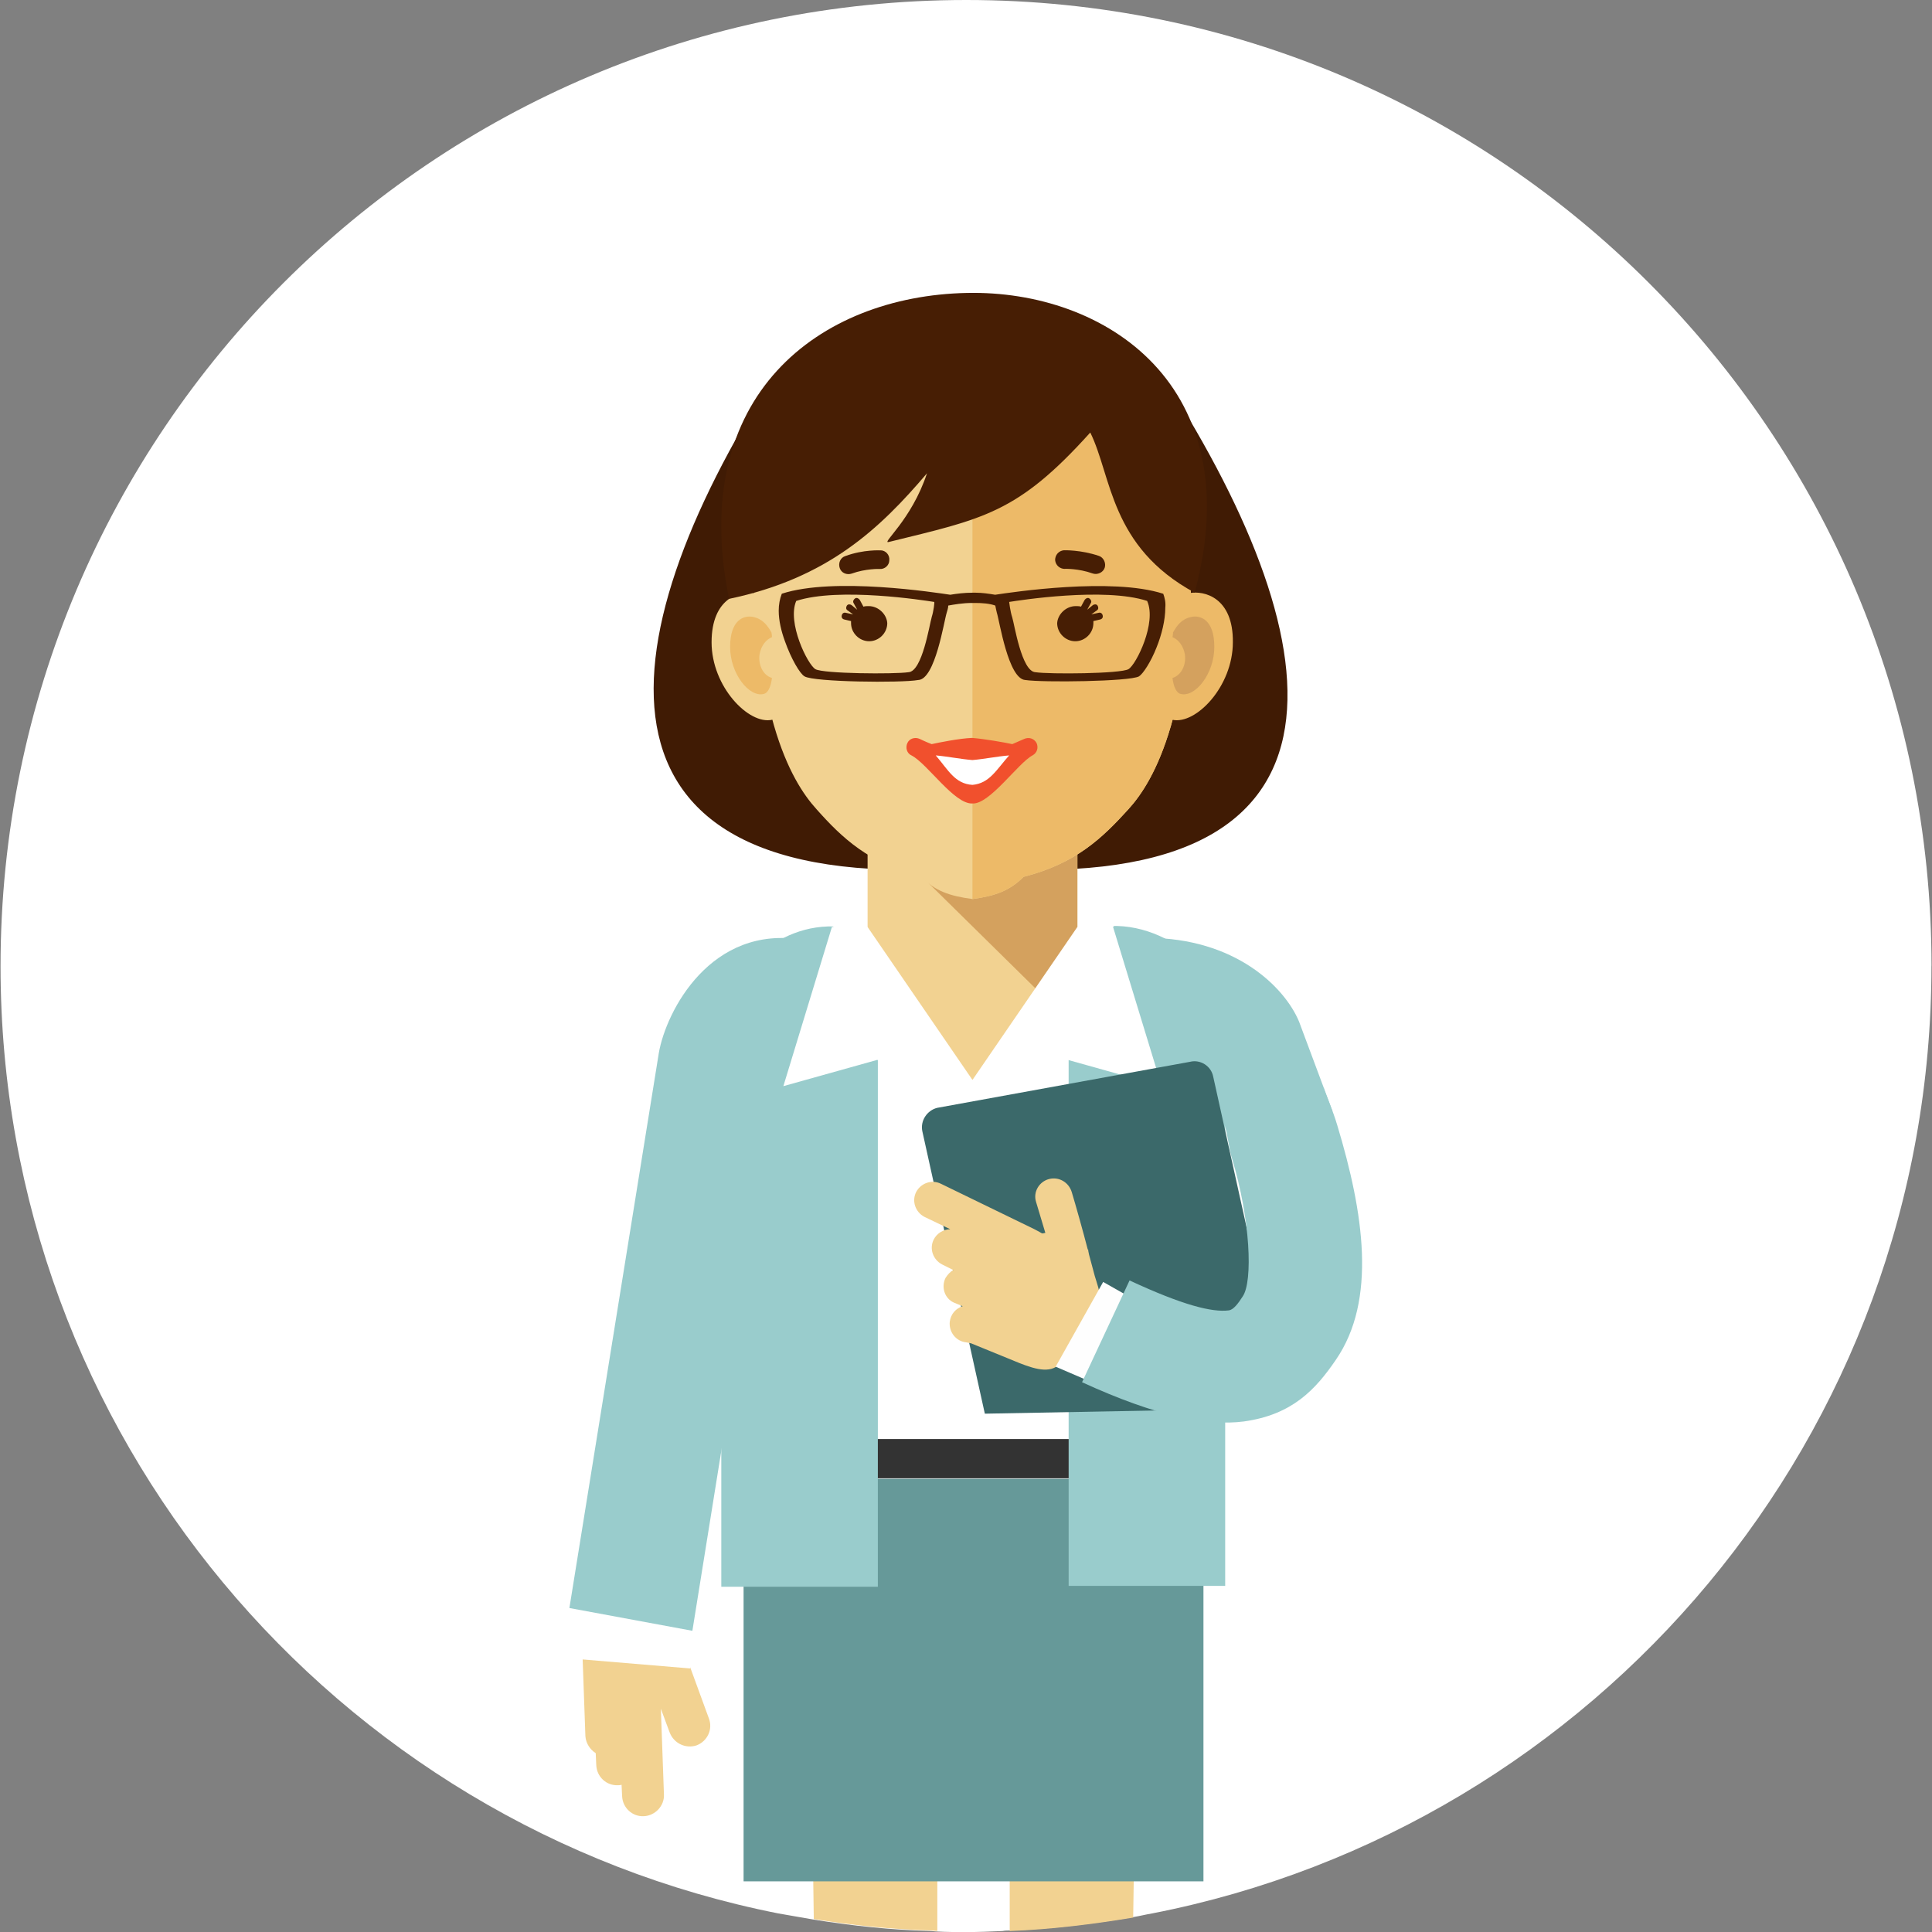 <!-- Generated by IcoMoon.io -->
<svg version="1.1" xmlns="http://www.w3.org/2000/svg" width="32" height="32" viewBox="0 0 32 32">
<rect x="0" y="0" width="32" height="32" fill="#808080" stroke="none"/>
<title>teacher</title>
<path fill="#fff" d="M31.991 15.996c0 7.78-5.546 14.258-12.906 15.696-0.103 0.017-0.205 0.043-0.308 0.060-0.668 0.111-1.361 0.197-2.045 0.223-0.043 0-0.086 0-0.128 0.009-0.197 0.009-0.402 0.017-0.599 0.017-0.163 0-0.325 0-0.479-0.009-0.043 0-0.086-0.009-0.12-0.009-0.65-0.017-1.292-0.086-1.926-0.188-0.197-0.034-0.394-0.068-0.591-0.103-7.343-1.455-12.88-7.925-12.88-15.688 0-8.841 7.163-16.004 15.996-16.004s15.987 7.163 15.987 15.996z"></path>
<path fill="#401b04" d="M16.107 14.361c-6.641 0.539-6.128-3.689-3.304-8.113 1.061-0.83 1.438-0.822 3.304-0.822 1.857 0 2.14 0.051 3.201 0.882 2.824 4.425 3.441 8.593-3.201 8.053z"></path>
<path fill="#fff" d="M14.549 17.553h3.158v8.61h-3.158v-8.61z"></path>
<path fill="#333" d="M12.316 23.835h7.617v0.65h-7.617v-0.65z"></path>
<path fill="#f2d291" d="M14.37 13.026h3.475v3.132c0 2.302-3.475 2.302-3.475 0v-3.132z"></path>
<path fill="#d4a15e" d="M17.699 16.911l-3.329-3.278v-0.608h3.475v3.132c0 0.291-0.051 0.539-0.145 0.753z"></path>
<path fill="#f2d291" d="M16.107 5.383c0.899 0.017 3.595 0.103 3.637 3.252s-0.625 4.296-1.053 4.767c-0.428 0.471-0.864 0.899-1.737 1.121-0.231 0.231-0.471 0.317-0.847 0.368-0.385-0.051-0.625-0.137-0.847-0.368-0.873-0.223-1.318-0.65-1.737-1.121-0.428-0.471-1.095-1.626-1.053-4.767 0.043-3.149 2.739-3.235 3.637-3.252z"></path>
<path fill="#edba68" d="M16.107 5.383c0.899 0.017 3.595 0.103 3.637 3.252s-0.625 4.296-1.053 4.767c-0.428 0.471-0.864 0.899-1.737 1.121-0.231 0.231-0.471 0.317-0.847 0.368 0-3.184 0-6.325 0-9.508z"></path>
<path fill="#f2d291" d="M12.949 10.236c-0.077-0.205-0.18-0.359-0.436-0.411s-0.727 0.077-0.727 0.813c0 0.736 0.616 1.369 1.001 1.284s0.205-1.489 0.163-1.686z"></path>
<path fill="#edba68" d="M12.778 10.476c-0.068-0.12-0.146-0.223-0.3-0.257s-0.385 0.043-0.385 0.496c0 0.445 0.317 0.839 0.556 0.779 0.077-0.017 0.12-0.128 0.137-0.265-0.146-0.043-0.231-0.214-0.205-0.394 0.026-0.137 0.103-0.24 0.205-0.282 0-0.043-0.009-0.077-0.009-0.077z"></path>
<path fill="#edba68" d="M19.197 10.244c0.111-0.197 0.24-0.359 0.496-0.419 0.257-0.051 0.736 0.077 0.727 0.813 0 0.736-0.616 1.369-1.001 1.284s-0.223-1.677-0.223-1.677z"></path>
<path fill="#d4a15e" d="M19.428 10.476c0.068-0.12 0.145-0.223 0.3-0.257s0.385 0.043 0.385 0.496c0 0.445-0.317 0.839-0.556 0.779-0.077-0.017-0.12-0.128-0.137-0.265 0.145-0.043 0.231-0.214 0.205-0.394-0.026-0.137-0.103-0.24-0.205-0.282 0.009-0.043 0.009-0.077 0.009-0.077z"></path>
<path fill="#471e04" d="M17.819 10.039c0.026 0 0.060 0 0.086 0.009l0.060-0.111c0.017-0.026 0.051-0.043 0.077-0.026s0.043 0.051 0.026 0.077l-0.060 0.111 0.094-0.077c0.026-0.017 0.060-0.017 0.077 0.009s0.017 0.060-0.009 0.077l-0.094 0.068 0.12-0.026c0.034-0.009 0.060 0.009 0.068 0.043s-0.009 0.060-0.043 0.068l-0.111 0.026c0 0.009 0 0.017 0 0.034 0 0.163-0.137 0.3-0.3 0.3s-0.3-0.137-0.3-0.3c0.009-0.146 0.145-0.282 0.308-0.282z"></path>
<path fill="#471e04" d="M17.639 9.423c-0.086 0-0.154-0.060-0.163-0.146 0-0.086 0.060-0.154 0.145-0.163 0 0 0.282-0.009 0.582 0.094 0.077 0.026 0.12 0.12 0.094 0.197s-0.12 0.12-0.197 0.094c-0.24-0.086-0.462-0.077-0.462-0.077z"></path>
<path fill="#471e04" d="M14.387 10.039c-0.026 0-0.060 0-0.086 0.009l-0.060-0.111c-0.017-0.026-0.051-0.043-0.077-0.026s-0.043 0.051-0.026 0.077l0.060 0.111-0.094-0.077c-0.026-0.017-0.060-0.017-0.077 0.009s-0.017 0.060 0.009 0.077l0.094 0.068-0.12-0.026c-0.034-0.009-0.060 0.009-0.068 0.043s0.009 0.060 0.043 0.068l0.111 0.026c0 0.009 0 0.017 0 0.034 0 0.163 0.137 0.3 0.3 0.3s0.3-0.137 0.3-0.3c-0.009-0.146-0.146-0.282-0.308-0.282z"></path>
<path fill="#471e04" d="M14.584 9.115c0.086 0 0.154 0.077 0.146 0.163 0 0.086-0.077 0.154-0.163 0.146 0 0-0.223-0.009-0.462 0.077-0.077 0.026-0.171-0.009-0.197-0.094-0.026-0.077 0.009-0.171 0.094-0.197 0.3-0.111 0.582-0.094 0.582-0.094z"></path>
<path fill="#471e04" d="M18.058 7.163c0.359 0.727 0.325 1.891 1.729 2.653 0.924-3.423-1.472-5.015-3.774-4.964-2.439 0.051-4.63 1.695-3.937 5.067 1.635-0.342 2.499-1.164 3.278-2.080-0.257 0.779-0.77 1.172-0.633 1.138 1.566-0.385 2.131-0.471 3.338-1.814z"></path>
<path fill="#f1502d" d="M16.107 13.308c-0.3 0.017-0.745-0.659-1.010-0.796-0.077-0.034-0.103-0.128-0.068-0.205s0.128-0.103 0.205-0.068c0 0 0.086 0.043 0.197 0.086 0.12-0.026 0.454-0.094 0.668-0.103v0 0 0 0 0 0 0 0 0 0 0 0 0c0.214 0.017 0.548 0.077 0.668 0.103 0.12-0.051 0.197-0.086 0.197-0.086 0.077-0.034 0.163-0.009 0.205 0.068 0.034 0.077 0.009 0.163-0.068 0.205-0.24 0.128-0.71 0.813-0.993 0.796z"></path>
<path fill="#fff" d="M16.107 13c-0.291-0.017-0.402-0.248-0.608-0.488 0.197 0.017 0.402 0.060 0.608 0.077 0.197-0.017 0.402-0.060 0.608-0.077-0.214 0.24-0.325 0.462-0.608 0.488z"></path>
<path fill="#471e04" d="M19.265 9.834c-0.847-0.274-2.499-0.026-2.782 0.017-0.103-0.017-0.214-0.034-0.325-0.034-0.017 0-0.034 0-0.051 0-0.137 0-0.265 0.017-0.368 0.034-0.231-0.034-1.926-0.3-2.79-0.017-0.034 0.086-0.051 0.18-0.051 0.282v0c0 0.163 0.043 0.342 0.103 0.505 0 0 0 0 0 0v0c0 0 0 0 0 0 0.103 0.291 0.248 0.539 0.325 0.582 0.154 0.094 1.6 0.111 1.883 0.060 0.282-0.009 0.428-0.984 0.471-1.113 0.009-0.034 0.026-0.077 0.026-0.12 0.094-0.017 0.24-0.043 0.394-0.043 0.017 0 0.034 0 0.051 0 0.12 0 0.24 0.009 0.334 0.043 0.009 0.043 0.017 0.086 0.026 0.12 0.043 0.128 0.188 1.095 0.471 1.113 0.282 0.043 1.729 0.026 1.883-0.060 0.068-0.043 0.197-0.24 0.291-0.479v0c0.086-0.214 0.145-0.454 0.145-0.659 0.009-0.086-0.009-0.163-0.034-0.231zM15.431 10.227c-0.034 0.103-0.154 0.899-0.385 0.907-0.231 0.034-1.412 0.026-1.541-0.051s-0.471-0.77-0.317-1.13c0.71-0.231 2.123-0.009 2.285 0.017 0.009 0-0.009 0.154-0.043 0.257zM18.692 11.083c-0.128 0.077-1.309 0.086-1.541 0.051-0.231-0.009-0.351-0.805-0.385-0.907s-0.051-0.257-0.051-0.257c0.163-0.026 1.575-0.248 2.285-0.017 0.163 0.359-0.18 1.053-0.308 1.13z"></path>
<path fill="#f2d291" d="M15.525 26.172v5.811c-0.043 0-0.086-0.009-0.12-0.009-0.65-0.017-1.292-0.086-1.926-0.188l-0.009-0.625-0.068-4.887v-0.111h2.123z"></path>
<path fill="#f2d291" d="M18.846 26.172v0.111l-0.068 4.887-0.009 0.591c-0.668 0.111-1.361 0.197-2.045 0.223v-5.803h2.122z"></path>
<path fill="#699" d="M12.316 24.494h7.617v6.667h-7.617v-6.667z"></path>
<path fill="#9cc" d="M19.291 15.542c0 0 0 0 0 0-0.24-0.12-0.505-0.197-0.787-0.205v0h-0.051l-0.017 0.017-0.591 0.805-0.385 0.514-0.642 0.873h0.882v8.721h2.593v-9.072c0.009-0.719-0.402-1.344-1.001-1.652zM14.37 16.133l-0.565-0.779-0.009-0.009h-0.086c-0.265 0.009-0.505 0.077-0.727 0.188 0 0 0 0 0 0-0.608 0.3-1.036 0.933-1.036 1.66v9.089h2.593v-8.73h0.856l-1.027-1.421z"></path>
<path fill="#f2d291" d="M11.092 28.696l-0.146-0.394 0.051 1.421c0.009 0.188-0.146 0.351-0.334 0.359v0c-0.188 0.009-0.351-0.137-0.359-0.334l-0.009-0.188c-0.017 0.009-0.043 0.009-0.060 0.009v0c-0.188 0.009-0.351-0.137-0.359-0.334l-0.009-0.197c-0.094-0.060-0.163-0.163-0.171-0.282l-0.077-2.157c0-0.051 0.009-0.094 0.026-0.137l0.068-0.608 1.635 0.693 0.009 0.864 0.385 1.053c0.068 0.18-0.026 0.377-0.205 0.445v0c-0.18 0.060-0.377-0.034-0.445-0.214z"></path>
<path fill="#fff" d="M9.594 26.454h1.84v1.181l-1.84-0.154z"></path>
<path fill="#9cc" d="M9.431 26.634l2.037 0.377 1.84-11.443c-1.532-0.265-2.277 1.181-2.396 1.874l-1.481 9.192z"></path>
<path fill="#fff" d="M17.844 15.354l-1.737 2.533-1.737-2.533h-0.591l-0.804 2.636 1.558-0.436 0.933 0.976h1.284l0.933-0.976 1.558 0.436-0.805-2.636z"></path>
<path fill="#9cc" d="M22.072 18.409l-1.566 0.745-1.506-3.62c1.455 0 2.277 0.813 2.516 1.386l0.556 1.489z"></path>
<path fill="#3b696a" d="M15.525 18.349l4.185-0.762c0.171-0.043 0.351 0.068 0.385 0.248l1.215 5.486-4.998 0.094-1.036-4.681c-0.034-0.171 0.077-0.342 0.248-0.385z"></path>
<path fill="#f2d291" d="M16.090 22.252l0.796 0.325c0.282 0.111 0.556 0.188 0.702-0.034 0.18-0.265 0.351-0.539 0.531-0.805 0.18-0.274 0.060-0.394-0.017-0.719l-0.060-0.223c-0.009-0.026-0.009-0.051-0.017-0.077 0-0.009 0-0.009 0-0.017l-0.009-0.009c-0.068-0.265-0.205-0.753-0.265-0.95-0.051-0.163-0.214-0.257-0.377-0.214v0c-0.163 0.043-0.265 0.214-0.214 0.377l0.154 0.514c-0.077 0.017-0.026 0.017-0.18-0.060l-1.549-0.753c-0.154-0.077-0.334-0.009-0.411 0.137v0c-0.077 0.154-0.009 0.334 0.137 0.411l0.428 0.205c-0.111 0-0.223 0.068-0.274 0.171v0c-0.077 0.154-0.009 0.334 0.137 0.411l0.188 0.094c-0.051 0.026-0.094 0.077-0.128 0.128v0c-0.077 0.154-0.017 0.342 0.137 0.411l0.146 0.060c-0.111 0.034-0.197 0.128-0.214 0.257v0c-0.017 0.171 0.103 0.325 0.274 0.342l0.086 0.017z"></path>
<path fill="#fefefe" d="M17.485 22.637l0.787-1.404 0.907 0.514-0.856 1.25z"></path>
<path fill="#9cc" d="M21.927 18.024c0.026 0.094 0.145 0.351 0.223 0.616 0.436 1.446 0.659 2.893-0.026 3.886-0.334 0.488-0.719 0.907-1.523 1.018-0.608 0.077-1.429-0.077-2.679-0.65l0.787-1.686c0.882 0.411 1.369 0.531 1.643 0.496 0.077-0.009 0.154-0.111 0.231-0.231 0.171-0.248 0.128-1.284-0.18-2.294-0.051-0.154-0.051-0.317-0.145-0.65l1.669-0.505z"></path>
</svg>
